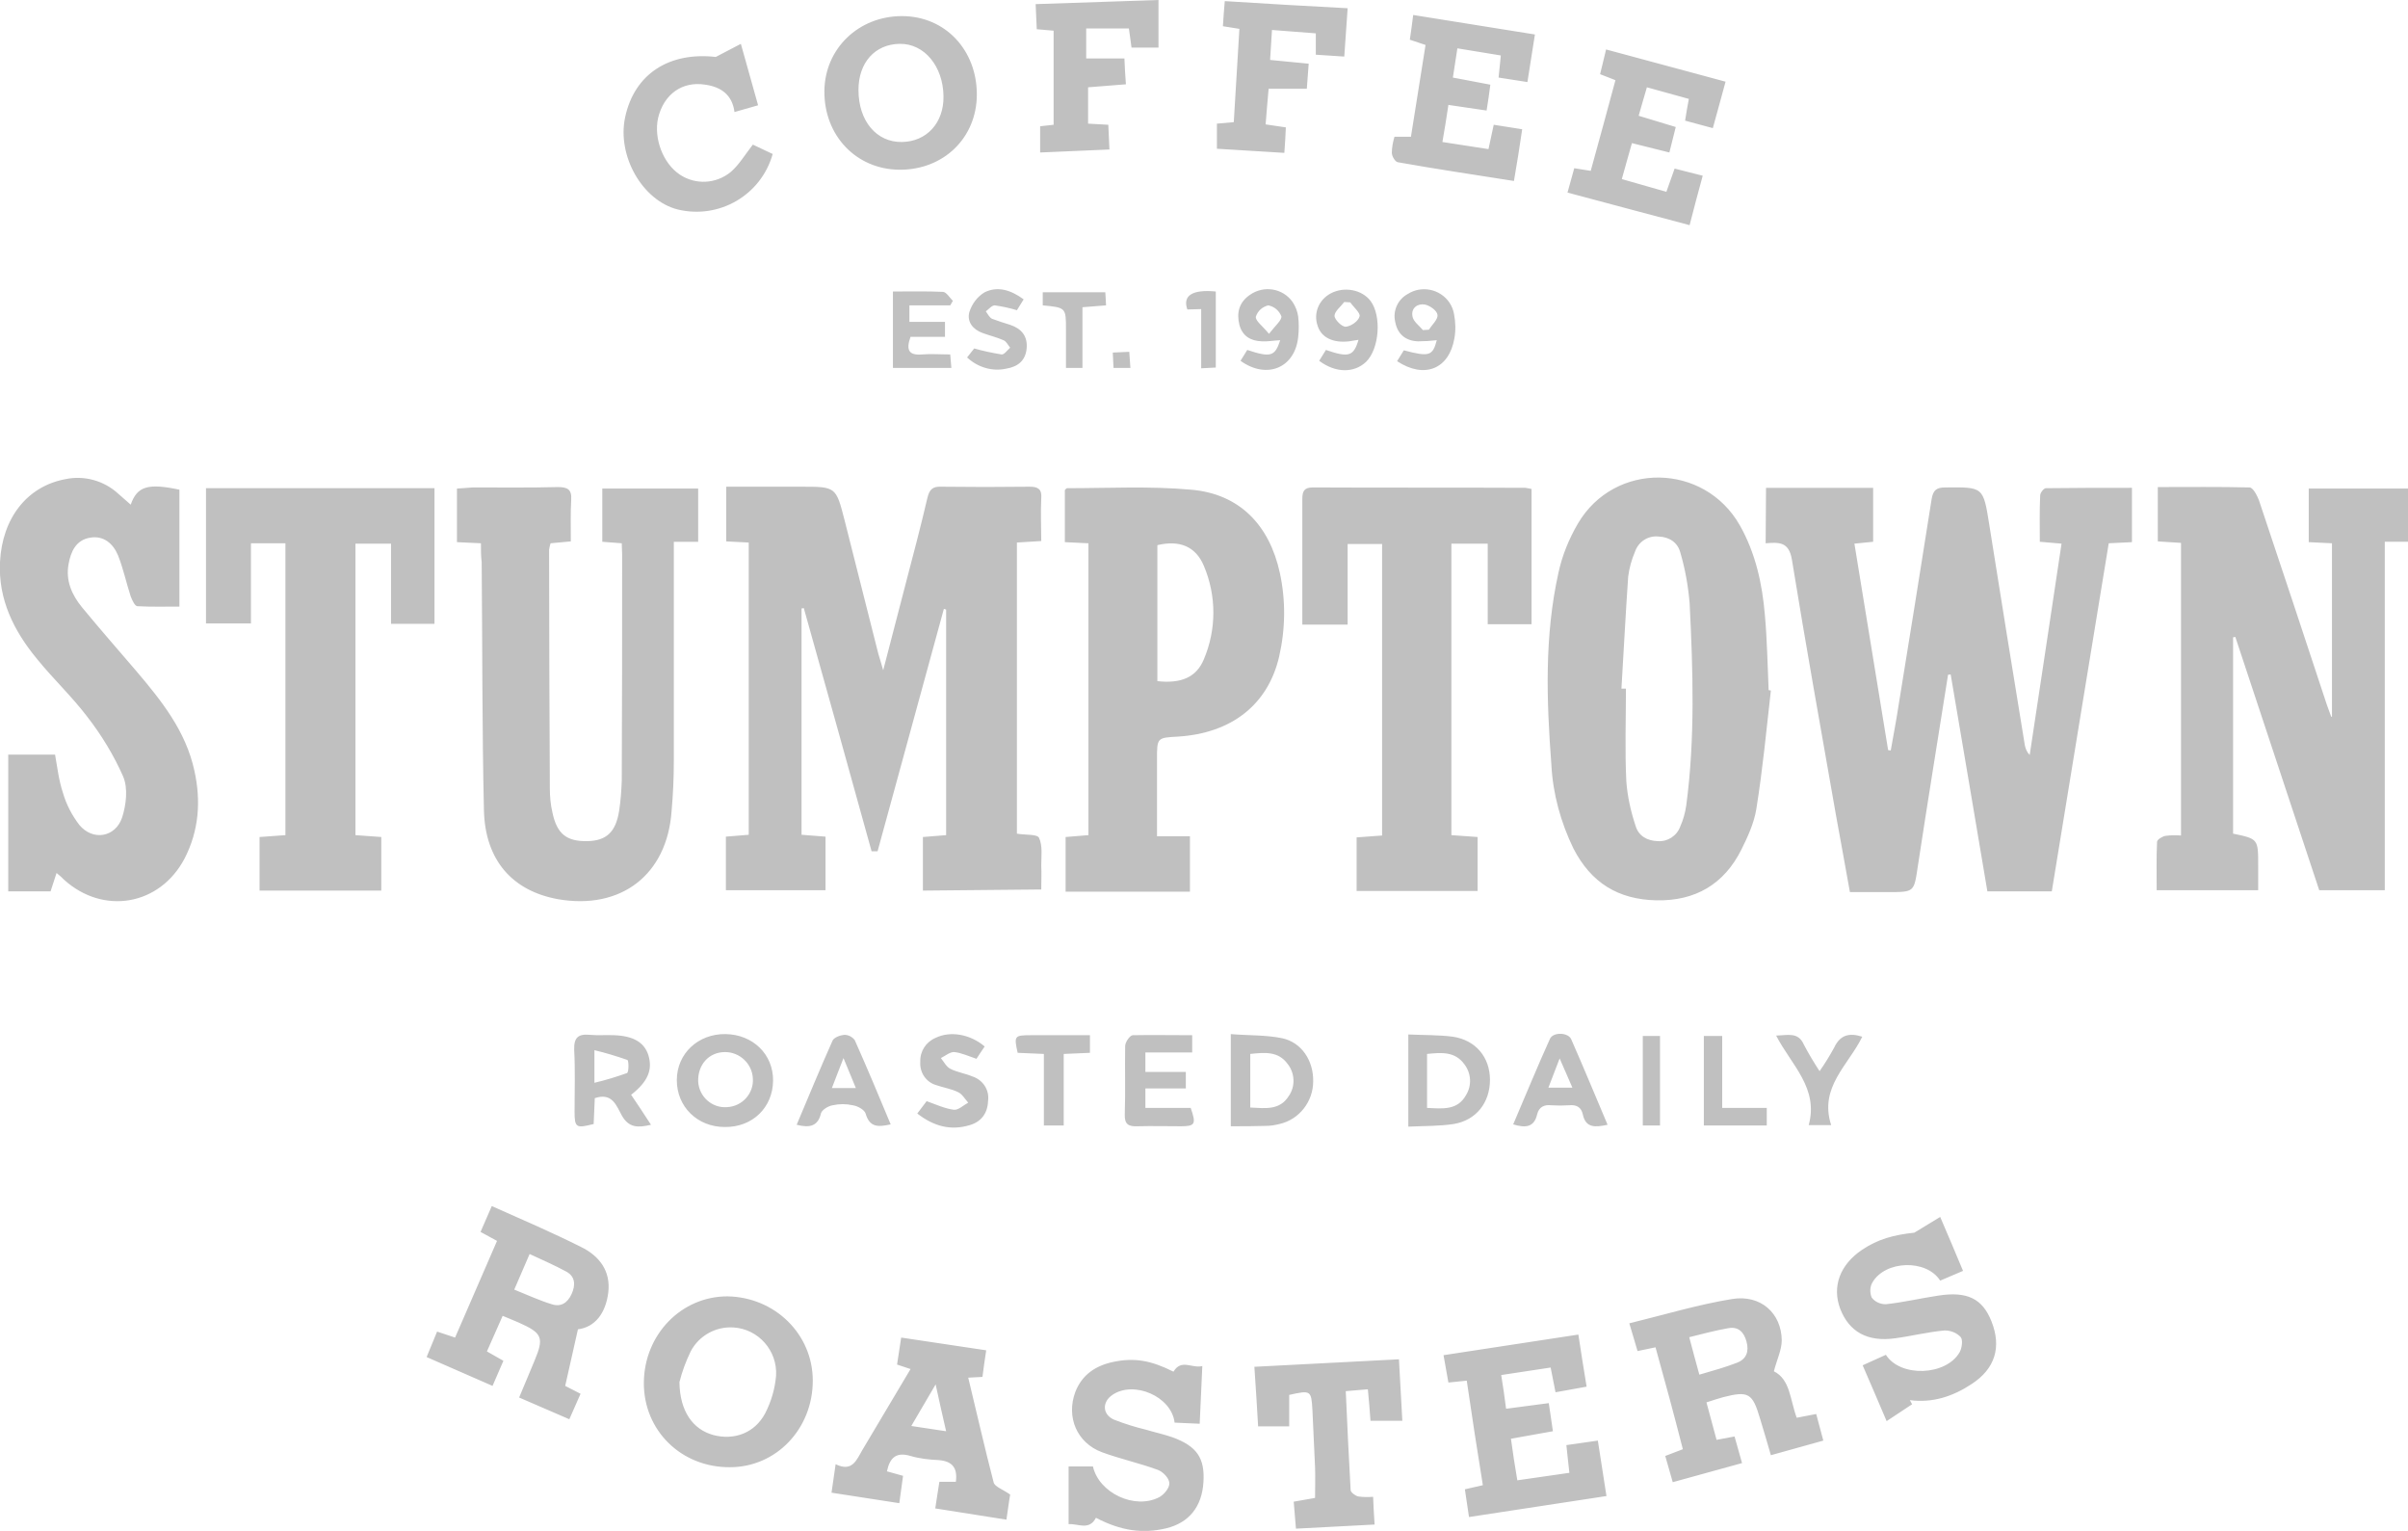 <svg id="Layer_1" xmlns="http://www.w3.org/2000/svg" viewBox="0 0 642.9 408.6"><style>.st0{fill:silver}</style><path class="st0" d="M246.4 237.7v-14.3l6.2-.5v-60.2l-.6-.2-17.7 64.7h-1.6c-6-21.6-12-43.3-18.1-64.9l-.6.1v60.4l6.4.5v14.3h-26.6v-14.3l6.1-.5v-78l-6-.3v-14.6h20c9.3 0 9.3 0 11.6 9 3 11.9 6 23.8 9 35.6.3 1.1.7 2.2 1.3 4.4 2.2-8.4 4.1-15.8 6-23.1 2-7.6 4-15.2 5.8-22.9.5-2.1 1.3-3.1 3.6-3 7.9.1 15.8.1 23.7 0 2.3 0 3.3.7 3.1 3.1-.2 3.7 0 7.5 0 11.4l-6.5.4v77.7c2.2.4 5.4.1 5.9 1.1 1 2.1.6 4.9.6 7.4.1 2 0 4.1 0 6.4l-31.6.3zM471.5 130.2h28.6v14.4l-5 .5c3 18.5 6 36.8 9 55.1l.7.1c.7-4 1.5-8.1 2.1-12.1 3-18.3 5.9-36.6 8.8-54.9.4-2.5 1.3-3.2 3.7-3.2 10.1-.1 10.1-.2 11.7 9.9 3.1 19.6 6.3 39.3 9.5 58.9.2 1 .6 1.9 1.3 2.6 2.8-18.7 5.7-37.5 8.5-56.4l-5.8-.5c0-4.2-.1-8.3.1-12.4 0-.7 1-1.9 1.5-1.9 7.6-.1 15.2-.1 23-.1v14.5l-6.2.3c-5.1 30.9-10.1 61.9-15.2 92.9h-17.2c-3.3-19.4-6.5-38.7-9.8-57.9l-.7.1c-2.7 17.1-5.5 34.2-8.1 51.3-1 6.7-.9 6.7-7.9 6.7h-10.2c-1.2-6.9-2.5-13.6-3.7-20.4-4-22.8-8.1-45.6-11.8-68.4-.8-4.7-3.4-4.6-7-4.3l.1-14.8zM622.6 191.3V145l-6.2-.3v-14.3h26.5v14.2h-6.2v93h-17.5c-7.4-22.4-14.9-45-22.4-67.6l-.6.1v52.4c6.7 1.4 6.7 1.4 6.7 8.5v6.6h-27.1c0-4.3-.1-8.6.1-12.9 0-.6 1.3-1.4 2.2-1.6 1.4-.2 2.8-.2 4.2-.1v-78.1l-6.2-.4V130c8.3 0 16.4-.1 24.5.1.9 0 2 2.1 2.5 3.4 6.1 18.2 12.1 36.3 18.1 54.5l1.2 3.3h.2zM472.8 184.3c-1.2 10.6-2.2 21.2-3.9 31.7-.6 3.7-2.3 7.4-4 10.8-4.6 9.2-12.3 13.7-22.6 13.5s-17.5-4.7-22.2-13.8c-3.4-7-5.5-14.6-5.9-22.3-1.3-17.2-1.9-34.4 1.9-51.4 1-4.6 2.8-9 5.2-13.1 9.8-16.6 33.7-16.2 43.2.5 4.2 7.4 6 15.6 6.7 24 .6 6.6.7 13.3 1 20l.6.1zm-39.9-.5h1.2c0 8.2-.3 16.5.1 24.7.3 4.1 1.2 8.1 2.5 12 .8 2.6 3 3.9 5.9 4 2.6.2 5.1-1.4 6-3.9.8-1.8 1.3-3.6 1.6-5.6 2.4-18 1.8-36.1.9-54.1-.4-4.6-1.2-9.1-2.5-13.5-.7-2.6-2.9-4.1-5.8-4.2-2.8-.3-5.4 1.4-6.3 4.1-.9 2.1-1.5 4.3-1.8 6.6-.7 10.1-1.2 20-1.8 29.9zM128.4 145l-6.4-.3v-14.3c1.5-.1 2.9-.2 4.3-.3 7.5 0 15 .1 22.6-.1 2.6 0 3.8.6 3.6 3.4-.2 3.6-.1 7.2-.1 11.1l-5.4.5c-.2.6-.3 1.1-.4 1.7 0 21.2.1 42.5.2 63.7 0 2.2.2 4.4.7 6.5 1.2 5.7 3.8 7.7 9.3 7.6 5.1-.1 7.6-2.4 8.5-8.1.4-2.6.6-5.3.7-8 .1-20.1.1-40.3.1-60.4 0-.9-.1-1.9-.1-3l-5.2-.4v-14.2h25.6v14.2h-6.5v58.5c0 4.5-.2 9-.6 13.4-1.2 17-13.5 26.4-30.3 23.5-12.2-2.2-19.5-10.4-19.8-23.8-.5-22.1-.4-44.2-.6-66.2-.2-1.5-.2-3.1-.2-5zM290.5 145l-6.2-.3v-13.9c.2-.2.4-.5.6-.5 11 0 22.1-.6 33.1.4 12.9 1.1 20.9 9.4 23.7 22.2 1.6 7.4 1.5 15-.2 22.4-3 12.8-12.7 20.4-27 21.3-5.6.3-5.6.3-5.6 6.1v20.5h8.8V238h-33.2v-14.6l6.1-.5V145zm18.5 36.8c6.3.7 10.4-1 12.4-5.8 3.4-8 3.4-17 0-25-2.2-5.2-6.5-6.9-12.4-5.5v36.3zM15.1 233l-1.6 4.9H2.2v-36.5h12.5c.6 3.4 1 6.9 2.1 10.2.9 3.1 2.4 6 4.4 8.6 3.6 4.3 9.6 3.3 11.4-2 1.1-3.4 1.6-7.8.3-10.9-2.5-5.7-5.8-11.1-9.6-16-4.1-5.4-9.1-10.1-13.4-15.4C3.7 168.4-.5 160 0 150c.6-11.8 7.3-20.2 17.4-22.1 5.1-1.1 10.4.4 14.2 3.9l3.3 2.9c1.7-4.9 4.6-5.8 13-4v31.2c-3.8 0-7.5.1-11.2-.1-.7 0-1.4-1.6-1.8-2.6-1.2-3.7-2-7.5-3.4-11-1.3-3.1-3.8-5.3-7.4-4.7-3.8.6-5.2 3.7-5.8 7.1-.8 4.4.9 8.2 3.6 11.5 4.7 5.7 9.6 11.3 14.4 16.9 6.8 8 13.3 16.1 15.6 26.7 1.8 8.1 1.2 16-2.6 23.4-6.6 12.6-21.7 15.2-32.2 5.7-.6-.6-1.1-1.1-2-1.8zM76.2 145H67v21.4H55v-36.1h61v36.2h-11.6v-21.4h-9.5v77.8l6.9.5v14.3H69.3v-14.3l6.9-.5V145zM387.5 145.1v77.8l7 .5v14.4h-32.3v-14.3l6.8-.5v-77.8h-9.2v21.5h-12.1v-6.9-26.6c0-2.1.5-3.1 2.8-3.1 18.9.1 37.9 0 56.8.1.6.1 1.1.2 1.6.3v36.1h-11.7v-21.5h-9.7zM150.9 369.9l4.1 2.1-3 6.8-13.4-5.8c1.4-3.4 2.8-6.6 4.1-9.8 2.6-6.2 2.1-7.4-4.2-10.2-1.3-.6-2.7-1.1-4.3-1.8l-4.2 9.5 4.4 2.5-2.9 6.7-17.6-7.7 2.8-6.8 4.8 1.6 11.2-25.8-4.4-2.4 3-6.9c8.1 3.6 16 7 23.8 10.9 4.9 2.4 8 6.4 7.3 12.2-.7 5.5-3.5 9.2-8.1 9.8l-3.4 15.1zm-13.6-25.7c3.5 1.4 6.7 2.9 10 3.9 2.4.8 4.2-.3 5.3-2.7s1-4.7-1.4-6c-3.1-1.7-6.4-3.1-9.8-4.7l-4.1 9.5zM442 359.6l-4.8 1c-.7-2.3-1.3-4.5-2.2-7.4 9.4-2.3 18.3-5 27.5-6.5 7.6-1.2 13.1 3.8 13.2 11 0 2.6-1.3 5.2-2.1 8.3 4.4 2.2 4.3 7.6 6.1 12.4l5.2-1c.6 2.2 1.2 4.5 1.9 7.1l-14 3.9c-1-3.4-1.9-6.6-2.9-9.8-2-6.8-3.1-7.4-9.8-5.7-1.4.4-2.7.8-4.5 1.4.9 3.4 1.8 6.6 2.7 10l4.8-.9c.6 2.2 1.3 4.5 2 7.1l-18.5 5.1c-.7-2.4-1.3-4.6-2-7l4.7-1.8c-2.3-9-4.7-17.9-7.3-27.2zm11.7 7.3c3.8-1.1 7-2 10.1-3.2 2.5-1 3.2-3 2.5-5.6s-2.2-4.1-4.9-3.6c-3.4.6-6.8 1.5-10.4 2.4.9 3.4 1.7 6.4 2.7 10zM268.7 405.6l-19-3c.4-2.5.7-4.7 1.1-7.1h4.4c.5-3.8-1-5.5-4.6-5.8-2.5-.1-5.1-.4-7.5-1.1-3.7-1.1-5.5.3-6.3 4.1l4.3 1.2-1 7.3-18.1-2.8c.4-2.6.7-4.9 1.1-7.6 4.5 2.2 5.6-1.2 7.2-3.9 4.2-7.1 8.4-14.1 12.8-21.5l-3.6-1.2 1.1-7.2 22.7 3.4c-.4 2.5-.7 4.8-1 7.1l-3.8.2c2.3 9.5 4.4 18.8 6.8 28 .3 1.1 2.4 1.8 4.4 3.2-.3 1.6-.6 4.1-1 6.7zM252.6 382c-1-4.3-1.8-7.9-2.8-12.5l-6.5 11.1 9.3 1.4zM313.3 366.1c2.1-3.5 4.9-.8 7.7-1.5-.2 5.4-.5 10.2-.7 15.4l-6.7-.3c-.8-7-10.9-11.3-16.6-7.4-2.8 1.9-2.7 5.2.4 6.6 2.8 1.1 5.7 2 8.6 2.7 2.3.7 4.7 1.2 7 2 6.6 2.4 8.7 5.6 8.3 12-.4 6.5-3.8 10.8-9.9 12.3-6.3 1.5-12.1.7-18.8-2.8-1.8 3.5-4.8 1.5-7.3 1.7v-15.4h6.5c1.6 7.1 11.2 11.6 17.7 8.2 1.3-.7 2.8-2.5 2.7-3.8s-1.7-3-3.1-3.5c-4.9-1.8-10-2.9-14.9-4.7-6.7-2.5-9.6-9.4-7.1-16.1 1.8-4.6 5.4-7 10.1-8 5.7-1.2 10.1-.4 16.1 2.6zM524.1 339.2l-6.1 2.6c-3.7-5.8-14.7-5.4-18.1.5-.7 1.2-.7 2.7-.2 4 .9 1.2 2.3 1.8 3.8 1.8 4.7-.5 9.3-1.6 14-2.3 7.7-1.2 11.8.8 14.2 6.9 2.7 6.8 1 12.6-5.3 16.7-5 3.3-10.4 5.1-16.5 4.3l.6 1.1-6.8 4.5c-2.2-5.2-4.2-9.8-6.4-14.9l6.2-2.8c3.9 6.1 16.1 5.6 19.7-.7.6-1.1.9-3.2.3-4-1.1-1.2-2.7-1.8-4.3-1.8-4.5.4-8.8 1.5-13.3 2.1-7.3 1-12.2-1.7-14.6-7.9-2.2-5.9-.1-11.7 5.8-15.7 4.3-2.9 8.5-4 14-4.6l6.9-4.2c2.2 5.1 4.1 9.6 6.1 14.4zM391.6 368.5l-4.9.5c-.4-2.2-.8-4.5-1.3-7.3l36-5.5c.7 4.6 1.4 9.1 2.2 13.9l-8.3 1.5-1.3-6.6-13.2 2c.5 3.1.9 5.8 1.3 9l11.4-1.5c.4 2.5.7 4.9 1.1 7.5l-11.2 2c.5 3.6 1 7.1 1.7 11.1l13.9-2c-.3-2.5-.5-4.7-.8-7.4l8.4-1.2c.8 5 1.5 9.6 2.3 14.8l-36.7 5.6-1.1-7.4 4.8-1.1c-1.5-9.2-2.9-18.3-4.3-27.9zM217 368.5c0 12.9-9.8 23.1-22.1 23.1-13 .1-23.1-9.8-23-22.6s10-23 22.3-23c12.7.2 22.8 10.1 22.8 22.5zm-35.6.4c.1 7.8 3.6 12.6 9 14.1 5.6 1.5 11.1-.5 13.9-5.8 1.6-3.1 2.6-6.5 2.9-10 .4-6.7-4.7-12.5-11.4-12.9-4.7-.3-9.2 2.2-11.4 6.4-1.3 2.7-2.3 5.4-3 8.2zM344.2 372.3v8.4h-8.3c-.3-5.1-.6-10.3-1-15.9l38.6-2c.3 5.6.6 10.8.9 16.4h-8.5c-.2-2.7-.4-5.4-.7-8.4l-5.9.5c.4 9 .8 17.7 1.3 26.4 0 .6 1.2 1.5 2 1.7 1.3.2 2.7.2 4 .1.1 2.4.2 4.7.4 7.4l-21 1.1c-.2-2.6-.4-4.7-.6-7.2l5.7-1c0-2.7.1-5.5 0-8.2-.2-5.1-.5-10.2-.7-15.2-.3-5.3-.4-5.4-6.2-4.1zM418.5 51.4l1.8-6.5 4.4.7c2.2-8 4.4-16 6.6-24.2l-4.1-1.6c.5-2.1 1-4 1.6-6.6l31.9 8.6c-1.2 4.3-2.2 8.2-3.4 12.4l-7.4-2c.3-2 .6-3.7 1-5.8l-11.2-3.1c-.8 2.6-1.4 4.9-2.2 7.6l9.9 3c-.6 2.3-1.1 4.3-1.7 6.8l-10-2.5c-.9 3.1-1.7 6.1-2.7 9.6l11.9 3.4c.7-2 1.4-3.9 2.2-6.2l7.5 1.9c-1.2 4.4-2.3 8.5-3.5 13.2l-32.6-8.7zM404.2 48.3c-10.8-1.7-20.9-3.2-31-5-.7-.1-1.6-1.6-1.6-2.5 0-1.5.3-2.9.7-4.3h4.4c1.3-8.1 2.6-16.2 3.9-24.5l-4.2-1.4c.3-2.1.6-4 .9-6.6l32.5 5.2c-.7 4.4-1.3 8.3-2 12.7l-7.7-1.2c.2-2 .4-3.8.6-5.9l-11.6-1.9c-.4 2.7-.8 5.1-1.2 7.8l10 1.9c-.3 2.3-.6 4.5-1 6.9L386.7 28c-.5 3.4-1 6.5-1.6 9.9l12.3 1.9 1.4-6.5 7.6 1.2c-.7 4.9-1.4 9.1-2.2 13.8zM260.8 25.2c0 11.6-8.9 20.2-20.7 20.1-11.5-.1-20.1-9.1-20-21 .1-11.3 9.1-20 20.7-20s20 9.1 20 20.9zm-20 12.7c6.6-.1 11.2-5.1 11.1-12.2-.1-8-5.1-14.1-11.7-14s-11 5-11 12.3c0 8.3 4.8 14 11.6 13.9zM202.4 28.1l-6.3 1.8c-.6-4.6-3.6-6.7-7.8-7.3-6.2-1-11.1 2.6-12.6 8.9-1.2 5.4 1.3 12.1 5.8 15.1 4.2 2.8 9.7 2.5 13.6-.7 2.2-1.9 3.8-4.6 5.9-7.3l5.3 2.5c-3.1 11-14.3 17.5-25.4 14.8-9.4-2.4-16.2-14.3-14-24.6 2.5-11.7 11.9-17.5 24.2-16.1l6.7-3.5 4.6 16.4zM281.4 8.2l-4.6-.4c-.1-2-.2-4-.3-6.7L309.3 0v12.7h-7.2l-.7-5.1H290v8h10.2c.1 2.3.2 4.4.4 6.9l-10.1.8V33l5.4.3c.1 2.2.2 4.2.3 6.6l-18.5.8v-7l3.6-.4V8.2zM330.9 7.7l-4.4-.7c.1-2.1.3-4.2.5-6.7l16.5 1c5.3.3 10.6.6 16.3.9-.3 4.4-.6 8.4-.9 12.9l-7.6-.5V8.9L339.6 8c-.2 2.7-.3 5.2-.5 8l10.3 1c-.2 2.3-.3 4.4-.5 6.7h-10.2c-.3 3-.5 6.1-.8 9.5l5.4.8c-.1 2.2-.2 4.3-.4 6.8l-18-1.1V33l4.5-.4c.5-8.2 1-16.5 1.5-24.9zM193.5 300.8c-7.3 0-12.8-5.4-12.8-12.5s5.7-12.4 13-12.3 12.8 5.4 12.7 12.5-5.5 12.4-12.9 12.3zm.1-20c-4.3 0-7.3 3.3-7.2 7.8.2 4.1 3.7 7.2 7.7 6.9 4.1-.2 7.2-3.7 6.9-7.7-.2-3.9-3.5-7-7.4-7zM328.6 300.6V276c4.7.4 9.3.2 13.7 1.1 5.2 1.1 8.4 6 8.3 11.5 0 5.4-3.7 10.2-9 11.4-1.2.3-2.4.5-3.6.5-3 .1-6 .1-9.4.1zm5.2-5c4 .2 7.9.8 10.3-3.1 1.8-2.6 1.6-6.1-.3-8.5-2.5-3.5-6.2-3.1-10-2.7v14.3zM168.5 292.2c1.8 2.6 3.4 5.1 5.3 8-3.4.8-5.9.9-7.8-2.5-1.4-2.5-2.5-6.2-7.2-4.6-.1 2.2-.2 4.6-.3 6.9-4.7 1.2-5.1 1-5.1-3.4 0-5.5.2-10.9-.1-16.4-.1-3.3 1.1-4.3 4.2-4 2.2.2 4.4 0 6.5.1 5.1.2 8 1.9 9.1 5.3 1.2 3.9-.1 7.1-4.6 10.6zm-9.8-3.2c3-.7 5.9-1.6 8.7-2.6.5-.2.5-3.3.1-3.5-2.9-1-5.8-1.9-8.8-2.6v8.7zM376 276.1c4.2.2 8.1.1 11.9.6 6.1.9 9.9 5.5 9.9 11.5s-3.6 10.8-9.7 11.8c-3.9.6-7.9.5-12.1.7v-24.6zm5 19.6c4.2.2 8.1.7 10.4-3.4 1.6-2.6 1.4-5.8-.4-8.2-2.5-3.5-6.1-3.2-10-2.8v14.4zM318.3 276.3v4.6h-12.5v5.2h10.8v4.4h-10.8v5.2h12.1c1.5 4.3 1.2 4.9-2.6 4.9s-7.8-.1-11.6 0c-2.4.1-3.5-.5-3.4-3.2.2-6 0-12.1.1-18.2 0-1 1.2-2.8 2-2.9 5.1-.1 10.3 0 15.9 0zM212.7 300.2c3.2-7.6 6.3-15.1 9.6-22.5.4-.8 2-1.4 3.1-1.5 1.1 0 2.1.5 2.8 1.4 3.3 7.4 6.4 14.8 9.6 22.5-3.3.7-5.6.9-6.7-2.9-.3-1-2.1-2-3.4-2.2-1.8-.4-3.6-.4-5.4 0-1.2.2-2.8 1.2-3.1 2.1-.8 3.5-3 4-6.5 3.1zm15.8-9.8c-1.1-2.6-2-4.8-3.3-8-1.3 3.4-2.2 5.6-3.1 8h6.4zM404 300.1c3.3-7.7 6.4-15.3 9.8-22.8.8-1.9 4.9-1.8 5.7.1 3.3 7.5 6.4 15 9.7 22.8-3.3.7-5.8.9-6.6-2.7-.4-2-1.7-2.7-3.7-2.5-1.6.1-3.1.1-4.7 0-1.9-.2-3.3.4-3.8 2.4-.8 3.5-3.1 3.7-6.4 2.7zm15.8-9.8c-1.1-2.6-2.1-4.8-3.4-7.8-1.2 3.1-2 5.2-3 7.8h6.4zM262.9 279.3c-.7 1-1.4 2.1-2.2 3.3-2.1-.7-4-1.6-5.9-1.8-1.1-.1-2.4 1-3.6 1.6.8 1 1.5 2.4 2.6 2.9 1.8.9 3.9 1.2 5.8 2 2.8.9 4.6 3.6 4.2 6.5-.1 3.3-1.8 5.6-4.9 6.5-5 1.5-9.5.4-14-3.1l2.5-3.3c2.5.9 4.9 2 7.3 2.3 1.2.1 2.5-1.2 3.8-1.9-.9-1-1.6-2.3-2.7-2.8-1.8-.9-3.9-1.2-5.9-1.9-2.7-.8-4.4-3.4-4.2-6.2-.1-2.8 1.5-5.3 4.1-6.4 3.9-1.9 9.2-1 13.1 2.3zM383.6 90.8c-1.7.2-3.3.3-5 .3-3.3-.1-5.5-1.9-6.1-5.2-.7-2.9.7-6 3.3-7.4 3.7-2.4 8.7-1.4 11.2 2.3.6.9 1 1.9 1.2 3 .4 2.1.5 4.3.1 6.5-1.4 8.2-8 10.9-15.3 6.1l1.8-2.9c6.8 1.8 7.7 1.5 8.8-2.7zm-3.7-2.7l1.6-.1c.8-1.3 2.4-2.7 2.3-3.9s-2-2.5-3.3-2.8c-2-.4-3.8.9-3.4 3.1.2 1.4 1.8 2.5 2.8 3.7zM352.2 96.3l1.8-2.9c6.1 2.1 7.4 1.7 8.7-2.7-.9.1-1.7.3-2.5.4-4.3.5-7.4-1-8.4-4.1-1.2-3.4.3-7 3.5-8.7 3.6-1.9 8.3-1 10.6 2 3 4 2.4 12.8-1.2 16.3-3.2 3-8.1 3-12.5-.3zm8.3-15.6l-1.6-.1c-.9 1.2-2.6 2.5-2.6 3.7 0 1 2 3 3 2.9 1.4-.1 3.4-1.5 3.7-2.8.2-.9-1.6-2.4-2.5-3.7zM341.8 90.8c-1.9.1-3.4.4-4.9.3-3-.1-5.2-1.4-6-4.4-.8-3.2-.1-6 2.8-8 3.7-2.6 8.8-1.8 11.4 1.9.8 1.2 1.3 2.5 1.5 3.9.2 1.8.2 3.6 0 5.4-.8 8.2-8.3 11.5-15.4 6.4l1.8-2.9c6.3 2.1 7.4 1.7 8.8-2.6zm-3-1.7c1.7-2.2 3.5-3.7 3.3-4.7-.6-1.5-1.9-2.6-3.5-2.9-1.6.4-2.8 1.5-3.3 3-.2 1.1 1.7 2.4 3.5 4.6zM238.5 77.8c4.6 0 8.9-.1 13.3.1.9.1 1.7 1.5 2.6 2.4l-.7 1.2h-10.9v4.4h9.5v4h-9.2c-1.3 3.6-.4 5 3.1 4.7 2.4-.2 4.8 0 7.5 0 .1 1.2.2 2.3.3 3.6h-15.6V77.8zM474.2 276.4c3.2-.1 5.9-1 7.4 2.4 1.3 2.5 2.7 4.8 4.2 7.1 1.4-2 2.7-4.1 3.9-6.3 1.6-3.4 4-4 7.5-2.9-3.7 7.6-11.6 13.5-8.3 23.6h-6c2.7-9.9-4.6-16-8.7-23.9zM284 300.4h-5.3v-19.1l-7-.3c-1-4.5-.9-4.7 3.5-4.7H291v4.7l-7 .3v19.1zM258.2 95.4l1.9-2.4c2.4.7 4.9 1.2 7.3 1.6.7.1 1.5-1.1 2.3-1.8-.6-.7-1-1.7-1.8-2-1.8-.8-3.6-1.2-5.5-1.9-2.6-.9-4.3-3-3.6-5.6.7-2.2 2.1-4.1 4.1-5.3 3.5-1.7 7-.6 10.4 1.9l-1.8 2.9c-1.9-.6-3.9-1-5.9-1.3-.8 0-1.6 1-2.4 1.6.5.7 1 1.7 1.7 2 1.6.6 3.2 1.1 4.8 1.6 3 1 4.7 3 4.4 6.3s-2.4 4.9-5.5 5.4c-3.6.8-7.5-.3-10.4-3zM454.9 276.5h4.9v19.2h11.9v4.7h-16.8v-23.9zM278.4 81.5V78h16.7c.1 1.1.1 2.1.2 3.5l-6.3.5v16.2h-4.4V88c0-5.9 0-5.9-6.2-6.5zM443.2 300.4h-4.6v-23.9h4.6v23.9zM317 82.6c-1.3-3.7 1.3-5.4 7.6-4.8v20.3l-3.9.2V82.5l-3.7.1zM301.8 98.2h-4.5c-.1-1.2-.1-2.5-.2-4.1l4.4-.2c.1 1.4.2 2.6.3 4.3z"/></svg>